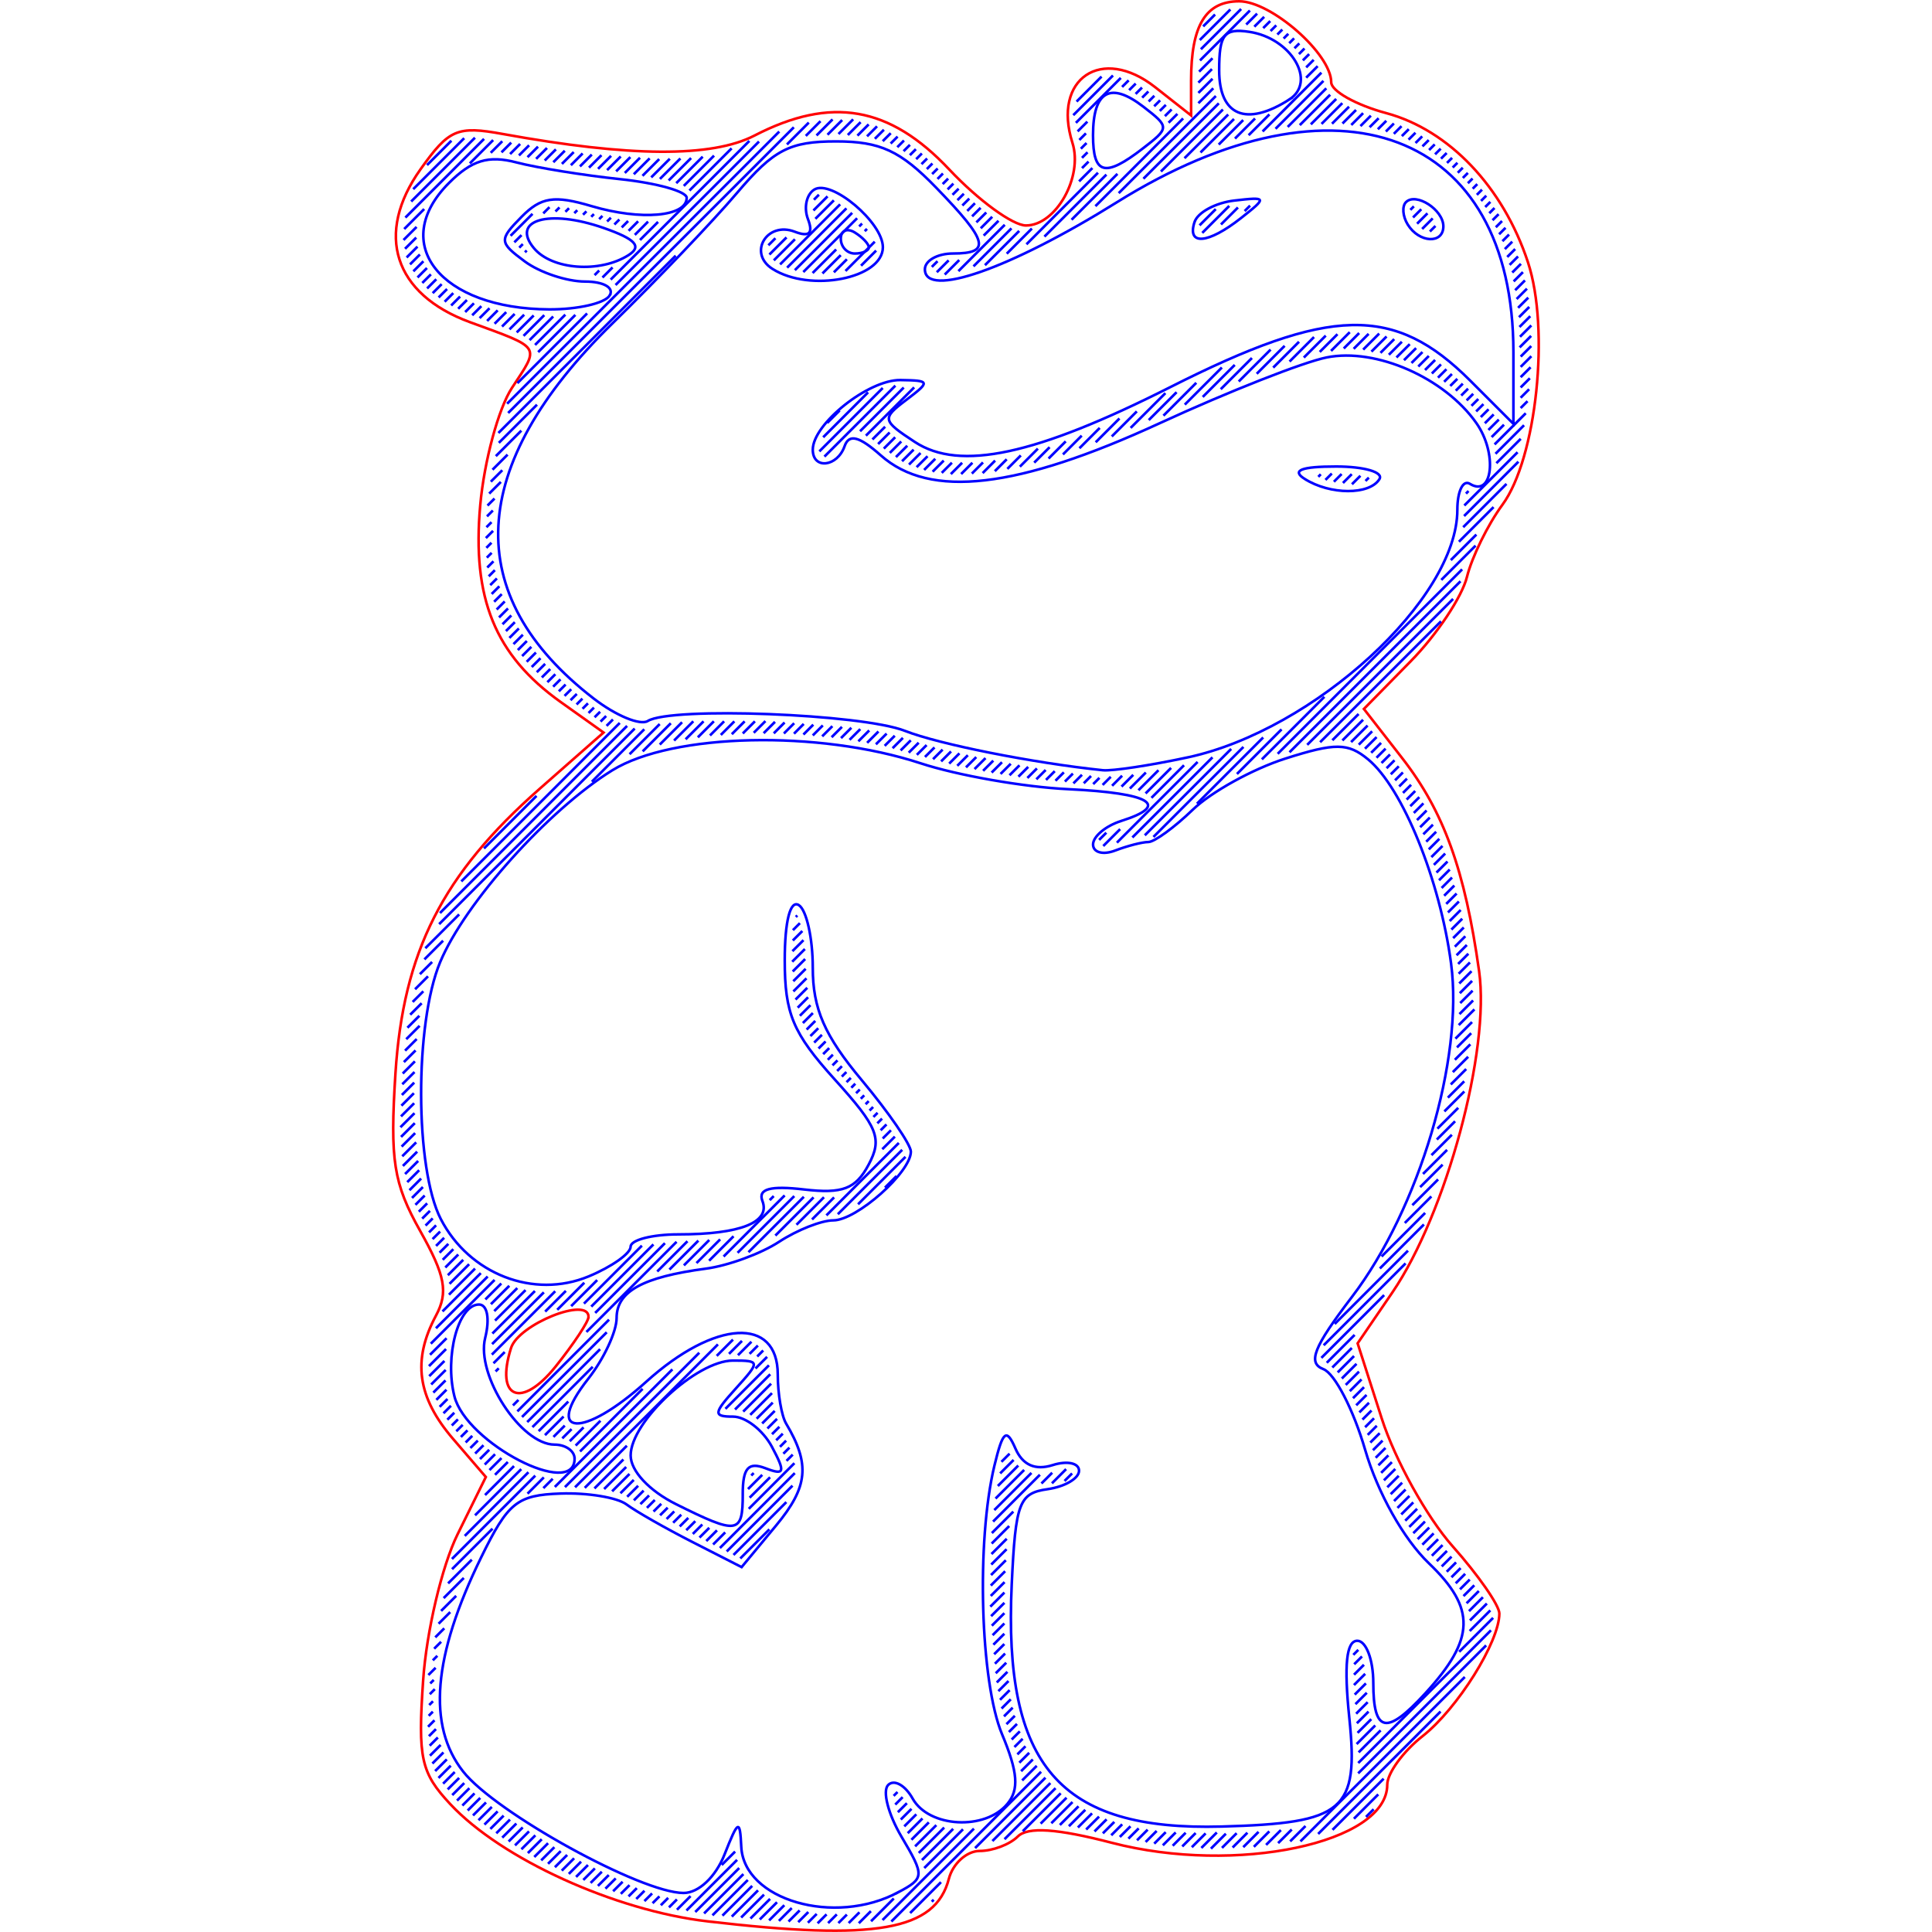 <?xml version="1.0" encoding="UTF-8" standalone="no"?>
<!-- Created with Inkscape (http://www.inkscape.org/) -->

<svg
   xmlns:dc="http://purl.org/dc/elements/1.1/"
   xmlns:cc="http://creativecommons.org/ns#"
   xmlns:rdf="http://www.w3.org/1999/02/22-rdf-syntax-ns#"
   xmlns:svg="http://www.w3.org/2000/svg"
   xmlns="http://www.w3.org/2000/svg"
   xmlns:sodipodi="http://sodipodi.sourceforge.net/DTD/sodipodi-0.dtd"
   xmlns:inkscape="http://www.inkscape.org/namespaces/inkscape"
   width="75mm"
   height="75mm"
   viewBox="0 0 75 75"
   version="1.1"
   id="svg1586"
   inkscape:version="0.92.2 2405546, 2018-03-11"
   sodipodi:docname="75.svg">
  <sodipodi:namedview
     id="base"
     pagecolor="#ffffff"
     bordercolor="#666666"
     borderopacity="1.0"
     inkscape:pageopacity="0.0"
     inkscape:pageshadow="2"
     inkscape:zoom="1.1678255"
     inkscape:cx="121.03123"
     inkscape:cy="68.979071"
     inkscape:document-units="mm"
     inkscape:current-layer="layer1"
     showgrid="false"
     inkscape:window-width="1366"
     inkscape:window-height="703"
     inkscape:window-x="0"
     inkscape:window-y="0"
     inkscape:window-maximized="1" />
  <defs
     id="defs1580" />
  <g
     inkscape:label="Layer 1"
     inkscape:groupmode="layer"
     id="layer1"
     transform="translate(0,-222)">
    <g
       id="g1511">
      <path
         id="path1474"
         d="m 50.047,225.865 c 1.083,-0.69 0.083,-2.386 -1.551,-2.629 -0.979,-0.146 -1.168,0.097 -1.168,1.496 0,1.761 1.049,2.198 2.72,1.133 z"
         style="fill:none;stroke:#0000ff;stroke-width:0.1;stroke-miterlimit:4;stroke-dasharray:none" />
      <path
         id="path1472"
         d="m 44.367,227.762 c 1.036,-0.8 1.036,-0.831 0.024,-1.615 -1.288,-0.996 -1.96,-0.618 -1.96,1.103 0,1.534 0.457,1.654 1.936,0.512 z"
         style="fill:none;stroke:#0000ff;stroke-width:0.1;stroke-miterlimit:4;stroke-dasharray:none" />
      <path
         id="path1470"
         d="m 24.397,231.905 c 0.537,-0.34 0.279,-0.622 -0.967,-1.057 -2.125,-0.741 -3.612,-0.309 -2.704,0.785 0.698,0.841 2.556,0.979 3.671,0.272 z"
         style="fill:none;stroke:#0000ff;stroke-width:0.1;stroke-miterlimit:4;stroke-dasharray:none" />
      <path
         id="path1468"
         d="m 23.665,233.474 c 0.188,-0.304 -0.232,-0.544 -0.952,-0.544 -0.708,0 -1.763,-0.352 -2.344,-0.783 -0.998,-0.74 -1.004,-0.835 -0.123,-1.729 0.758,-0.769 1.267,-0.847 2.72,-0.416 1.916,0.568 3.691,0.413 3.691,-0.323 0,-0.248 -1.163,-0.574 -2.584,-0.724 -1.421,-0.15 -3.233,-0.442 -4.026,-0.65 -1.088,-0.284 -1.732,-0.088 -2.617,0.797 -2.352,2.352 -0.339,4.891 3.892,4.908 1.104,0.005 2.159,-0.237 2.344,-0.536 z"
         style="fill:none;stroke:#0000ff;stroke-width:0.1;stroke-miterlimit:4;stroke-dasharray:none" />
      <path
         id="path1466"
         d="m 54.648,230.717 c -0.197,-0.319 -0.228,-0.711 -0.068,-0.87 0.39,-0.39 1.451,0.297 1.451,0.939 0,0.695 -0.939,0.649 -1.382,-0.068 z"
         style="fill:none;stroke:#0000ff;stroke-width:0.1;stroke-miterlimit:4;stroke-dasharray:none" />
      <path
         id="path1464"
         d="m 46.373,230.618 c 0.123,-0.374 0.817,-0.748 1.541,-0.832 1.276,-0.147 1.284,-0.126 0.261,0.68 -1.279,1.007 -2.107,1.077 -1.803,0.152 z"
         style="fill:none;stroke:#0000ff;stroke-width:0.1;stroke-miterlimit:4;stroke-dasharray:none" />
      <path
         id="path1462"
         d="m 33.728,231.602 c 0,-0.132 -0.245,-0.391 -0.544,-0.576 -0.299,-0.185 -0.544,-0.077 -0.544,0.24 0,0.317 0.245,0.576 0.544,0.576 0.299,0 0.544,-0.108 0.544,-0.24 z"
         style="fill:none;stroke:#0000ff;stroke-width:0.1;stroke-miterlimit:4;stroke-dasharray:none" />
      <path
         id="path1460"
         d="m 29.987,232.438 c -0.965,-0.611 -0.217,-1.859 0.865,-1.443 0.566,0.217 0.725,0.065 0.513,-0.489 -0.17,-0.443 -0.059,-0.959 0.246,-1.147 0.66,-0.408 2.662,1.276 2.662,2.238 0,1.214 -2.823,1.769 -4.285,0.842 z"
         style="fill:none;stroke:#0000ff;stroke-width:0.1;stroke-miterlimit:4;stroke-dasharray:none" />
      <path
         id="path1458"
         d="m 50.647,240.591 c -0.521,-0.33 -0.137,-0.481 1.222,-0.481 1.09,0 1.846,0.22 1.68,0.49 -0.384,0.622 -1.914,0.617 -2.902,-0.009 z"
         style="fill:none;stroke:#0000ff;stroke-width:0.1;stroke-miterlimit:4;stroke-dasharray:none" />
      <path
         id="path1456"
         d="m 46.099,251.404 c 4.925,-1.056 10.475,-6.15 10.475,-9.613 0,-0.721 0.219,-1.175 0.487,-1.009 0.889,0.549 1.076,-1.181 0.255,-2.353 -1.235,-1.764 -3.903,-2.936 -5.813,-2.554 -0.911,0.182 -3.824,1.33 -6.474,2.55 -5.543,2.553 -8.93,2.945 -10.835,1.254 -0.841,-0.746 -1.236,-0.847 -1.407,-0.358 -0.283,0.809 -1.235,0.914 -1.235,0.136 0,-1.001 2.162,-2.72 3.4,-2.703 1.161,0.016 1.173,0.056 0.226,0.773 -0.952,0.721 -0.936,0.796 0.339,1.632 1.743,1.142 4.691,0.509 9.906,-2.127 6.226,-3.148 8.705,-3.202 11.653,-0.254 l 1.674,1.674 v -2.783 c 0,-8.588 -6.818,-11.163 -15.399,-5.814 -4.151,2.587 -7.447,3.737 -7.447,2.598 0,-0.337 0.49,-0.612 1.088,-0.612 1.492,0 1.373,-0.47 -0.651,-2.558 -1.388,-1.432 -2.171,-1.794 -3.885,-1.794 -1.8,0 -2.419,0.321 -3.837,1.991 -0.93,1.095 -3.11,3.378 -4.844,5.074 -5.657,5.533 -5.909,10.565 -0.727,14.564 0.858,0.662 1.802,1.054 2.098,0.871 0.909,-0.562 8.299,-0.278 9.984,0.383 1.327,0.521 4.973,1.246 7.682,1.528 0.359,0.037 1.838,-0.186 3.287,-0.497 z"
         style="fill:none;stroke:#0000ff;stroke-width:0.1;stroke-miterlimit:4;stroke-dasharray:none" />
      <path
         id="path1454"
         d="m 22.846,273.123 c 0.007,-0.806 -2.715,0.284 -3.007,1.204 -0.624,1.965 0.398,2.386 1.735,0.715 0.698,-0.872 1.27,-1.736 1.272,-1.919 z"
         style="fill:none;stroke:#ff0000;stroke-width:0.1;stroke-miterlimit:4;stroke-dasharray:none" />
      <path
         id="path1452"
         d="m 22.305,278.624 c 0,-0.299 -0.349,-0.544 -0.776,-0.544 -1.307,0 -3.058,-2.694 -2.694,-4.145 0.186,-0.742 0.083,-1.294 -0.241,-1.294 -0.802,0 -1.342,2.015 -0.954,3.561 0.456,1.816 4.666,4.001 4.666,2.422 z"
         style="fill:none;stroke:#0000ff;stroke-width:0.1;stroke-miterlimit:4;stroke-dasharray:none" />
      <path
         id="path1450"
         d="m 28.833,280.001 c 0,-1.013 0.216,-1.26 0.879,-1.005 0.749,0.287 0.786,0.164 0.253,-0.833 -0.345,-0.644 -1.023,-1.17 -1.507,-1.17 -0.778,0 -0.766,-0.128 0.103,-1.088 0.954,-1.054 0.95,-1.088 -0.108,-1.088 -1.413,0 -3.971,2.373 -3.971,3.683 0,0.602 0.719,1.373 1.768,1.895 2.388,1.189 2.584,1.159 2.584,-0.393 z"
         style="fill:none;stroke:#0000ff;stroke-width:0.1;stroke-miterlimit:4;stroke-dasharray:none" />
      <path
         id="path1448"
         d="m 34.867,295.46 c 1.026,-0.549 1.031,-0.633 0.129,-2.159 -0.516,-0.873 -0.749,-1.777 -0.518,-2.008 0.231,-0.231 0.659,0.006 0.95,0.527 0.631,1.128 2.811,1.25 3.677,0.207 0.462,-0.556 0.411,-1.228 -0.205,-2.702 -0.848,-2.03 -1.004,-7.502 -0.297,-10.429 0.328,-1.357 0.465,-1.469 0.816,-0.664 0.279,0.641 0.768,0.858 1.445,0.643 0.563,-0.179 1.024,-0.081 1.024,0.218 0,0.299 -0.551,0.621 -1.224,0.717 -1.105,0.157 -1.24,0.517 -1.389,3.691 -0.331,7.05 1.862,9.58 8.153,9.405 4.766,-0.132 5.324,-0.608 4.952,-4.217 -0.212,-2.059 -0.115,-2.994 0.311,-2.994 0.341,0 0.62,0.734 0.62,1.632 0,1.949 0.513,2.053 2.018,0.408 1.939,-2.119 1.972,-3.293 0.141,-5.048 -0.981,-0.94 -1.989,-2.735 -2.476,-4.408 -0.451,-1.552 -1.18,-2.96 -1.619,-3.129 -0.626,-0.24 -0.386,-0.847 1.107,-2.804 2.61,-3.42 4.339,-9.232 3.849,-12.938 -0.429,-3.243 -1.885,-6.826 -3.222,-7.93 -0.781,-0.645 -1.272,-0.649 -3.216,-0.029 -1.262,0.403 -2.878,1.296 -3.592,1.985 -0.714,0.689 -1.489,1.253 -1.723,1.253 -0.234,0 -0.812,0.149 -1.286,0.33 -0.473,0.182 -0.86,0.076 -0.86,-0.235 0,-0.311 0.49,-0.721 1.088,-0.911 1.934,-0.614 1.154,-1.084 -2.044,-1.235 -1.718,-0.081 -4.298,-0.533 -5.733,-1.004 -3.967,-1.303 -9.635,-1.175 -11.975,0.271 -2.479,1.532 -5.72,5.145 -6.683,7.45 -0.995,2.381 -0.979,8.025 0.027,9.971 1.106,2.139 3.605,3.109 5.737,2.226 0.898,-0.372 1.632,-0.891 1.632,-1.154 0,-0.263 0.837,-0.478 1.859,-0.478 2.406,0 3.576,-0.466 3.257,-1.298 -0.179,-0.467 0.301,-0.599 1.618,-0.445 1.492,0.174 2.001,-0.02 2.5,-0.954 0.546,-1.02 0.375,-1.453 -1.312,-3.319 -1.625,-1.799 -1.939,-2.548 -1.939,-4.625 0,-1.514 0.212,-2.348 0.544,-2.142 0.299,0.185 0.544,1.278 0.544,2.429 0,1.595 0.453,2.635 1.904,4.371 1.047,1.253 1.904,2.5 1.904,2.771 0,0.801 -2.107,2.668 -3.011,2.668 -0.459,0 -1.407,0.375 -2.106,0.833 -0.699,0.458 -1.976,0.927 -2.837,1.041 -2.462,0.328 -3.469,0.885 -3.469,1.918 0,0.526 -0.494,1.584 -1.097,2.352 -1.772,2.253 -0.209,2.34 2.243,0.124 2.666,-2.409 5.11,-2.545 5.11,-0.284 0,0.748 0.146,1.605 0.324,1.904 0.94,1.578 0.854,2.457 -0.385,3.953 l -1.342,1.62 -1.907,-0.973 c -1.049,-0.535 -2.202,-1.192 -2.562,-1.461 -0.36,-0.269 -1.512,-0.459 -2.559,-0.422 -1.688,0.059 -2.038,0.341 -3.086,2.483 -1.87,3.823 -2.097,6.528 -0.696,8.309 1.258,1.599 6.912,4.714 8.557,4.714 0.583,0 1.244,-0.622 1.59,-1.496 0.532,-1.347 0.597,-1.377 0.649,-0.299 0.1,2.072 3.617,3.093 6.092,1.768 z"
         style="fill:none;stroke:#0000ff;stroke-width:0.1;stroke-miterlimit:4;stroke-dasharray:none" />
      <path
         id="path1188"
         d="m 27.473,296.588 c -3.612,-0.423 -8.01,-2.426 -9.993,-4.552 -1.142,-1.224 -1.262,-1.775 -1.053,-4.814 0.13,-1.89 0.73,-4.431 1.335,-5.658 l 1.098,-2.227 -1.269,-1.476 c -1.391,-1.618 -1.592,-3.059 -0.667,-4.788 0.484,-0.905 0.364,-1.55 -0.612,-3.287 -1.037,-1.846 -1.177,-2.738 -0.96,-6.124 0.303,-4.717 1.827,-7.722 5.603,-11.046 l 2.475,-2.179 -1.659,-1.181 c -2.553,-1.818 -3.456,-4.029 -3.127,-7.656 0.154,-1.701 0.707,-3.744 1.228,-4.539 1.091,-1.665 1.181,-1.524 -1.632,-2.556 -2.947,-1.082 -3.702,-3.424 -1.913,-5.937 1.107,-1.555 1.421,-1.689 3.195,-1.366 4.926,0.897 8.11,0.917 9.766,0.061 2.975,-1.538 5.249,-1.143 7.56,1.314 1.126,1.196 2.466,2.175 2.979,2.176 1.163,9.8e-4 2.224,-1.885 1.805,-3.207 -0.792,-2.495 1.137,-3.793 3.211,-2.162 l 1.395,1.097 v -1.355 c 0,-2.144 0.566,-3.076 1.867,-3.076 1.248,0 3.572,2.044 3.572,3.142 0,0.343 0.961,0.883 2.136,1.199 2.438,0.657 4.536,2.863 5.501,5.787 0.86,2.606 0.333,7.619 -0.991,9.418 -0.565,0.768 -1.184,2.029 -1.376,2.801 -0.192,0.772 -1.171,2.241 -2.175,3.264 l -1.826,1.86 1.482,1.904 c 1.622,2.084 2.438,4.342 2.991,8.276 0.432,3.08 -1.275,9.404 -3.366,12.469 l -1.35,1.978 0.936,2.918 c 0.515,1.605 1.753,3.836 2.751,4.959 0.998,1.123 1.815,2.298 1.815,2.611 0,1.1 -1.624,3.694 -2.981,4.761 -0.754,0.593 -1.371,1.441 -1.371,1.885 0,2.27 -5.878,3.509 -10.696,2.254 -2.12,-0.552 -3.262,-0.628 -3.647,-0.243 -0.309,0.309 -0.973,0.561 -1.477,0.561 -0.504,0 -1.043,0.487 -1.198,1.081 -0.526,2.013 -2.821,2.417 -9.363,1.652 z"
         style="fill:none;stroke:#ff0000;stroke-width:0.1;stroke-miterlimit:4;stroke-dasharray:none" />
      <path
         id="path1432"
         style="fill:none;stroke:#0000ff;stroke-width:0.1"
         d="m 17.524,227.462 -0.946,0.946 m -0.536,0.935 1.978,-1.978 m 0.418,-0.019 -2.476,2.476 m -0.225,0.624 3.054,-3.054 m 0.353,0.046 -0.905,0.905 m -2.547,2.547 0.775,-0.775 m 3.031,-2.632 -0.448,0.448 m -3.385,3.385 0.507,-0.507 m 3.673,-3.273 -0.377,0.377 m -3.744,3.744 0.434,-0.434 m 4.034,-3.635 -0.39,0.391 m -4.016,4.016 0.421,-0.421 m 4.333,-3.934 -0.394,0.394 m -4.229,4.229 0.384,-0.384 m 4.585,-4.186 -0.408,0.408 m -4.431,4.431 0.39,-0.39 m 4.797,-4.397 -0.421,0.421 m -4.605,4.605 0.367,-0.367 m 5.005,-4.606 -0.433,0.433 m -4.753,4.753 0.334,-0.334 m 5.198,-4.799 -0.446,0.446 m -4.9,4.9 0.357,-0.357 m 5.336,-4.937 -0.459,0.459 m -5.017,5.017 0.349,-0.349 m 5.473,-5.074 -0.457,0.457 m -5.133,5.133 0.326,-0.326 m 5.619,-5.22 -0.46,0.46 m -2.693,2.693 0.852,-0.852 m -3.077,3.077 -0.334,0.334 m 5.604,-5.205 0.483,-0.483 m -2.018,2.018 -0.241,0.241 m -1.123,1.123 0.279,-0.279 m -2.385,2.385 -0.347,0.347 m 5.703,-5.304 0.506,-0.506 m -2.003,2.003 -0.157,0.157 m -1.405,1.405 0.139,-0.139 m -2.171,2.171 -0.34,0.34 m 5.782,-5.383 0.529,-0.529 m -2.008,2.008 -0.14,0.14 m -1.571,1.571 0.07,-0.07 m -2.05,2.05 -0.34,0.34 m 5.861,-5.462 0.552,-0.552 m -2.061,2.061 -0.115,0.115 m -3.964,3.964 0.355,-0.355 m 6.159,-5.76 -0.589,0.589 m -1.622,1.622 0.131,-0.131 m -3.762,3.762 -0.383,0.383 m 5.984,-5.585 0.616,-0.616 m -2.163,2.163 -0.105,0.105 m -4.042,4.042 0.41,-0.41 m 6.271,-5.872 -0.649,0.649 m -1.682,1.682 0.126,-0.126 m -3.735,3.735 -0.451,0.451 m 6.081,-5.682 0.721,-0.721 m -2.287,2.287 -0.147,0.147 m -4.079,4.079 0.49,-0.49 m 6.434,-6.035 -0.794,0.794 m -1.769,1.769 0.194,-0.194 m -3.696,3.696 -0.569,0.569 m 6.179,-5.78 0.87,-0.87 m -2.444,2.444 -0.249,0.249 m -4.076,4.076 0.659,-0.659 m 6.562,-6.163 -1.028,1.028 m -1.849,1.849 0.369,-0.369 m -3.643,3.643 -0.805,0.805 m 6.22,-5.821 1.176,-1.176 m -2.561,2.561 -0.515,0.515 m -1.563,1.563 0.18,-0.18 m -1.786,1.786 -0.917,0.917 m 6.207,-5.808 1.637,-1.637 m -2.856,2.856 -0.701,0.701 m -1.457,1.457 0.392,-0.392 m -1.834,1.834 -1.175,1.175 m 2.936,-2.536 5.383,-5.383 m -6.754,6.754 -1.444,1.444 m 3.004,-2.605 5.569,-5.569 m -6.673,6.673 -2.706,2.706 m -0.399,0.798 10.564,-10.564 m 0.566,-0.167 -11.091,11.091 m 10.823,-10.424 0.849,-0.849 m -5.167,5.167 -6.882,6.882 m 11.932,-11.533 0.571,-0.571 m -11.006,11.006 -1.481,1.481 m 12.332,-11.933 0.623,-0.623 m -12.082,12.082 -0.99,0.99 m 12.876,-12.477 0.569,-0.569 m -12.988,12.988 -0.585,0.585 m 13.431,-13.032 0.569,-0.569 m -13.621,13.621 -0.444,0.444 m 13.857,-13.458 0.498,-0.498 m -13.966,13.966 -0.453,0.453 m 14.295,-13.896 0.436,-0.436 m -14.524,14.524 -0.273,0.273 m 14.734,-14.334 0.388,-0.388 m -14.914,14.914 -0.228,0.228 m 15.058,-14.659 0.351,-0.351 m -2.522,2.522 -0.195,0.195 m -1.768,1.768 0.273,-0.273 m -11.022,11.022 -0.196,0.196 m 15.385,-14.986 0.31,-0.31 m -2.453,2.453 -0.548,0.548 m -1.71,1.71 0.665,-0.665 m -11.392,11.392 -0.279,0.279 m 15.714,-15.315 0.27,-0.27 m -2.475,2.475 -0.717,0.717 m -1.613,1.613 0.819,-0.819 m -11.781,11.781 -0.198,0.198 m 15.953,-15.554 0.259,-0.259 m -2.478,2.478 -2.332,2.332 m -11.384,11.384 0.187,-0.187 m 16.238,-15.839 -0.246,0.246 m -4.522,4.522 2.303,-2.303 m -13.703,13.703 -0.241,0.241 m 16.407,-16.008 0.233,-0.233 m -2.473,2.473 -2.224,2.224 m -11.885,11.885 0.238,-0.238 m 16.577,-16.177 -0.221,0.221 m -4.382,4.382 2.089,-2.089 m -13.984,13.984 -0.259,0.259 m 16.742,-16.343 0.219,-0.219 m -2.526,2.526 -0.112,0.112 m -1.808,1.808 0.915,-0.915 m -13.076,13.076 -0.298,0.298 m 16.893,-16.494 0.217,-0.217 m -2.539,2.539 -0.089,0.089 m -1.641,1.641 0.71,-0.71 m -13.159,13.159 -0.296,0.296 m 17.003,-16.604 0.215,-0.215 m -3.524,3.524 -0.506,0.506 m -13.09,13.09 0.313,-0.313 m 17.012,-16.613 -0.212,0.212 m -3.572,3.572 1.137,-1.137 m -14.238,14.238 -0.348,0.348 m 17.222,-16.823 0.213,-0.213 m -2.796,2.796 -0.586,0.586 m -13.919,13.919 0.342,-0.342 m 17.162,-16.763 -0.225,0.225 m -17.145,17.145 0.345,-0.345 m 17.228,-16.828 -0.237,0.237 m -17.201,17.201 0.366,-0.366 m 17.275,-16.876 -0.249,0.249 m -17.234,17.234 0.364,-0.364 m 17.33,-16.931 -0.269,0.269 m -17.257,17.257 0.351,-0.351 m 22.31,-21.911 -0.97,0.97 m -4.244,4.245 0.299,-0.299 m -17.221,17.221 -0.358,0.358 m 21.396,-20.997 1.541,-1.541 m -5.138,5.138 -0.331,0.331 m -17.291,17.291 0.359,-0.359 m 22.705,-22.306 -1.743,1.743 m -3.863,3.863 0.383,-0.383 m -1.892,1.892 -0.221,0.221 m -15.532,15.532 0.341,-0.341 m 22.832,-22.433 -0.255,0.255 m -1.726,1.726 0.378,-0.378 m -3.693,3.693 -0.446,0.446 m -1.706,1.706 0.46,-0.46 m -15.664,15.664 -0.324,0.324 m 22.995,-22.596 0.255,-0.255 m -1.932,1.932 -0.256,0.256 m -3.714,3.714 0.576,-0.576 m -1.524,1.524 -0.564,0.564 m -15.64,15.64 0.326,-0.326 m 25.809,-25.41 -0.462,0.462 m -2.622,2.622 0.248,-0.248 m -2.154,2.154 -0.22,0.22 m -4.754,4.754 1.8,-1.8 m -17.447,17.447 -0.309,0.309 M 46.576,223.554 l 1.187,-1.187 m -3.184,3.184 -0.24,0.24 m -2.336,2.336 0.215,-0.215 m -2.953,2.953 -1.474,1.474 m -16.318,16.318 0.285,-0.285 m 26.422,-26.022 -1.562,1.562 m -2.028,2.028 0.222,-0.222 m -2.555,2.555 -0.253,0.253 m -3.768,3.768 1.33,-1.33 m -6.97,6.97 -0.482,0.482 m -10.42,10.42 0.263,-0.263 m 26.565,-26.165 -1.939,1.939 m -1.778,1.778 0.23,-0.23 m -2.629,2.629 -0.516,0.516 m -2.808,2.808 0.976,-0.976 m -6.359,6.359 -1.743,1.743 m -10.04,10.04 0.258,-0.258 m 26.627,-26.227 -0.423,0.423 m -1.829,1.829 0.52,-0.52 m -1.811,1.811 -0.235,0.235 m -5.177,5.177 2.778,-2.778 m -8.356,8.356 -2.461,2.461 m -9.659,9.659 0.243,-0.243 m 26.684,-26.285 -0.382,0.382 m -2.172,2.172 0.526,-0.526 m -1.565,1.565 -0.261,0.261 m -4.677,4.677 2.407,-2.407 m -8.193,8.193 -2.754,2.754 m -9.622,9.622 0.227,-0.227 m 26.701,-26.302 -0.273,0.273 m -2.516,2.516 0.549,-0.549 m -1.364,1.364 -0.342,0.342 m -3.766,3.766 1.781,-1.781 m -8.296,8.296 -1.696,1.696 m -10.773,10.773 0.211,-0.211 m 26.719,-26.32 -0.221,0.221 m -2.802,2.802 0.579,-0.579 m -1.171,1.171 -3.405,3.405 m -8.909,8.909 1.873,-1.873 m -12.43,12.43 -0.21,0.21 m 26.738,-26.339 0.193,-0.193 m -2.58,2.58 -3.771,3.771 m -9.561,9.561 0.493,-0.493 m -11.064,11.064 -0.215,0.215 m 26.748,-26.349 0.183,-0.183 m -2.698,2.698 -2.927,2.927 m -10.299,10.299 0.448,-0.448 m -11.006,11.006 -0.217,0.217 m 26.734,-26.334 0.19,-0.19 m -2.763,2.763 -2.407,2.407 m -10.757,10.757 0.441,-0.441 m -10.956,10.956 -0.248,0.248 m -4.759,4.759 2.04,-2.04 m 29.611,-29.212 -0.188,0.188 m -4.269,4.269 1.697,-1.697 m -12.693,12.693 -0.443,0.443 m -16.635,16.635 6.151,-6.151 m 26.581,-26.182 -0.216,0.216 m -3.821,3.821 1.301,-1.301 m -12.684,12.684 -0.44,0.44 m -17.7,17.7 7.263,-7.263 m 26.478,-26.079 -0.244,0.244 m -3.267,3.267 0.95,-0.95 m -12.793,12.793 -0.45,0.45 m -17.97,17.97 7.592,-7.592 m 26.358,-25.959 -0.292,0.292 m -2.763,2.763 0.779,-0.779 m -12.986,12.986 -0.448,0.448 m -12.311,12.311 2.035,-2.035 m -7.187,7.187 -1.313,1.313 m 34.194,-33.795 0.446,-0.446 m -1.872,1.872 -0.808,0.808 M 35.583,240.135 36.007,239.711 m -10.397,10.397 -1.17,1.17 m -7.965,7.965 0.725,-0.725 m 34.097,-33.698 -2.283,2.283 m -13.139,13.139 0.432,-0.432 m -10.267,10.267 -1.091,1.091 m -8.649,8.649 0.474,-0.474 m 34.602,-34.203 -1.859,1.859 m -13.312,13.312 0.431,-0.431 m -10.158,10.158 -0.866,0.866 m -9.499,9.499 0.502,-0.502 m 34.872,-34.473 -1.499,1.499 M 36.559,240.356 36.953,239.962 m -10.039,10.039 -0.747,0.747 m -10.147,10.147 0.413,-0.413 m 35.204,-34.805 -1.18,1.18 m -3.89,3.89 0.629,-0.629 m -9.846,9.846 -0.439,0.439 m -10.295,10.295 0.696,-0.696 m -10.943,10.943 -0.445,0.445 m 34.962,-34.563 0.986,-0.986 m -4.153,4.153 -1.047,1.047 m -9.36,9.36 0.437,-0.437 m -10.037,10.037 -0.622,0.622 m -11.273,11.273 0.463,-0.463 m 35.828,-35.429 -0.806,0.806 m -3.904,3.904 0.659,-0.659 m -9.897,9.897 -0.432,0.432 m -10.166,10.166 0.548,-0.548 m -11.82,11.82 -0.519,0.519 m 35.938,-35.539 0.661,-0.661 m -3.841,3.841 -0.212,0.212 m -10.171,10.171 0.485,-0.485 m -10.123,10.123 -0.526,0.526 m -12.257,12.257 0.451,-0.451 m 36.465,-36.066 -0.526,0.526 m -13.495,13.495 0.461,-0.461 m -10.174,10.174 -0.499,0.498 m -12.729,12.729 0.453,-0.453 m 36.784,-36.385 -0.459,0.459 m -13.351,13.351 0.522,-0.522 m -10.322,10.322 -0.471,0.471 m -13.201,13.201 0.473,-0.473 m 37.11,-36.711 -0.404,0.404 m -13.221,13.221 0.699,-0.699 m -10.577,10.577 -0.453,0.453 m -13.644,13.644 0.474,-0.474 m 37.427,-37.027 -0.349,0.349 m -13.021,13.021 0.599,-0.599 m -10.661,10.661 -0.441,0.441 m -14.044,14.044 0.479,-0.479 m 37.737,-37.338 -0.329,0.329 m -12.782,12.782 0.666,-0.666 m -10.914,10.914 -0.42,0.42 m -14.454,14.454 0.484,-0.484 m 38.044,-37.645 -0.313,0.313 m -12.535,12.535 0.729,-0.729 m -11.163,11.163 -0.399,0.399 m -14.864,14.864 0.511,-0.511 m 38.329,-37.93 -0.298,0.298 m -12.205,12.205 0.788,-0.788 m -11.491,11.491 -0.378,0.378 m -15.277,15.277 0.545,-0.545 m 38.599,-38.2 -0.27,0.27 m -11.885,11.885 0.923,-0.923 m -11.886,11.886 -0.383,0.383 m -15.62,15.62 0.534,-0.534 m 38.846,-38.447 -0.268,0.268 m -11.521,11.521 0.972,-0.972 m -12.19,12.19 -0.389,0.389 m -15.961,15.961 0.524,-0.524 m 39.094,-38.694 -0.259,0.259 m -11.059,11.059 1.349,-1.349 m -12.928,12.928 -0.395,0.395 m -16.302,16.302 0.54,-0.54 m 39.308,-38.909 -0.244,0.244 m -10.625,10.625 1.081,-1.081 m -12.991,12.991 -0.401,0.402 m -16.643,16.643 0.554,-0.554 m 39.502,-39.103 -0.219,0.219 m -10.312,10.312 1.275,-1.275 m -13.391,13.391 -0.401,0.401 m -16.923,16.923 0.508,-0.508 m 39.695,-39.296 -0.219,0.219 m -9.716,9.716 1.44,-1.44 m -14.037,14.037 -0.415,0.415 m -17.172,17.172 0.462,-0.462 m 39.888,-39.489 -0.219,0.219 m -9.25,9.25 1.243,-1.243 m -14.19,14.19 -0.422,0.422 m -17.426,17.426 0.453,-0.453 m 40.022,-39.623 -0.197,0.197 m -8.784,8.784 1.211,-1.211 m -14.499,14.499 -0.439,0.439 m -17.668,17.668 0.423,-0.423 m 40.16,-39.761 -0.184,0.184 m -1.643,1.643 0.136,-0.136 m -5.561,5.561 -1.238,1.238 m -14.085,14.085 0.416,-0.416 m -17.932,17.932 -0.36,0.36 m 40.464,-40.065 0.195,-0.195 m -1.612,1.612 -0.32,0.32 m -6.067,6.067 1.084,-1.084 m -15.135,15.135 -0.392,0.392 m -18.085,18.085 0.324,-0.324 m 40.401,-40.001 -0.196,0.196 m -1.776,1.776 0.403,-0.403 m -4.986,4.986 -1.003,1.003 m -14.775,14.775 0.401,-0.401 m -18.361,18.361 -0.301,0.301 m 40.593,-40.194 0.182,-0.182 m -1.547,1.547 -0.41,0.41 m -5.147,5.147 0.95,-0.95 m -15.654,15.654 -0.394,0.394 m -18.443,18.443 0.278,-0.278 m 40.55,-40.15 -0.178,0.178 m -1.661,1.661 0.215,-0.215 m -4.258,4.258 -0.851,0.851 m -15.337,15.337 0.386,-0.386 m -18.735,18.735 -0.273,0.273 m 40.676,-40.277 0.2,-0.2 m -5.611,5.611 -0.688,0.688 m -15.64,15.64 0.378,-0.378 m -18.885,18.885 -0.293,0.293 m 40.702,-40.303 0.202,-0.202 m -5.299,5.299 -0.726,0.726 m -15.764,15.764 0.37,-0.37 m -19.036,19.036 -0.314,0.314 m 40.728,-40.329 0.2,-0.2 m -5.093,5.093 -0.598,0.598 m -15.944,15.944 0.372,-0.372 m -19.188,19.188 -0.341,0.341 m 40.75,-40.351 0.203,-0.203 m -4.886,4.886 -0.581,0.581 m -16.015,16.015 0.385,-0.385 m -19.322,19.322 -0.411,0.411 m 40.754,-40.355 0.235,-0.235 m -4.635,4.635 -0.622,0.622 m -16.071,16.071 0.398,-0.398 m -6.294,6.294 -0.058,0.058 m -13.607,13.607 0.504,-0.504 m 40.518,-40.119 -0.241,0.241 m -4.828,4.828 0.587,-0.587 m -16.255,16.255 -0.41,0.41 m -6.381,6.381 0.272,-0.272 m -13.07,13.07 -0.597,0.597 m 40.809,-40.41 0.25,-0.25 m -4.321,4.321 -0.533,0.533 m -16.091,16.091 0.399,-0.399 m -6.752,6.752 -0.369,0.369 m -13.327,13.327 0.761,-0.761 m 40.37,-39.971 -0.257,0.257 m -4.409,4.409 0.505,-0.505 m -16.163,16.163 -0.426,0.426 m -7.069,7.069 0.428,-0.427 m -12.749,12.749 -1.012,1.012 m 40.988,-40.589 0.288,-0.288 m -3.979,3.979 -0.516,0.516 m -16.046,16.046 0.394,-0.394 m -7.313,7.313 -0.492,0.492 m -13.575,13.575 1.486,-1.486 m 40.153,-39.754 -0.307,0.307 m -4.008,4.008 0.47,-0.47 m -16.076,16.076 -0.401,0.401 m -7.722,7.722 0.482,-0.482 m -12.324,12.324 -2.008,2.008 m 41.68,-41.28 0.327,-0.327 m -3.711,3.711 -0.425,0.425 m -15.953,15.953 0.395,-0.395 m -7.961,7.961 -0.48,0.48 m -14.071,14.071 2.475,-2.475 m 39.843,-39.444 -0.337,0.337 m -3.648,3.648 0.409,-0.409 m -15.89,15.89 -0.387,0.387 m -8.391,8.391 0.509,-0.509 m -11.847,11.847 -0.619,0.619 m -2.148,2.148 0.642,-0.642 m 41.785,-41.386 -0.36,0.36 m -3.441,3.441 0.391,-0.391 m -4.438,4.438 -0.097,0.098 m -11.64,11.64 0.379,-0.379 m -8.576,8.576 -0.456,0.456 m -11.825,11.825 0.713,-0.713 m -2.455,2.455 -0.663,0.663 m 42.166,-41.767 0.38,-0.38 m -3.26,3.26 -0.354,0.354 m -4.13,4.13 0.247,-0.247 m -11.448,11.448 -0.37,0.37 m -8.917,8.917 0.403,-0.403 m -11.288,11.288 -0.894,0.894 m -2.525,2.525 0.59,-0.59 m 42.024,-41.625 -0.401,0.401 m -3.053,3.053 0.328,-0.328 m -4.069,4.069 -0.299,0.299 m -11.551,11.551 0.361,-0.361 m -9.131,9.131 -0.41,0.41 m -11.833,11.833 1.183,-1.183 m -3.1,3.1 -0.563,0.563 m 42.194,-41.795 0.395,-0.395 m -2.964,2.964 -0.302,0.302 m -3.928,3.928 0.342,-0.342 m -11.53,11.53 -0.339,0.339 m -9.439,9.439 0.388,-0.388 m -10.79,10.79 -1.651,1.651 m -2.293,2.293 0.473,-0.473 m 42.072,-41.673 -0.399,0.399 m -2.669,2.669 0.276,-0.276 m -3.763,3.763 -0.328,0.328 m -11.51,11.51 0.325,-0.325 m -9.649,9.649 -0.336,0.336 m -12.21,12.21 2.009,-2.009 m -3.78,3.78 -0.393,0.393 m 42.047,-41.648 0.419,-0.419 m -2.619,2.619 -0.273,0.273 m -3.504,3.504 0.129,-0.129 m -11.488,11.488 -0.31,0.31 m -9.88,9.88 0.304,-0.304 m -10.21,10.21 -2.46,2.46 m -2.027,2.027 0.304,-0.304 m 42.074,-41.675 -0.439,0.439 m -2.282,2.282 0.267,-0.267 m -14.989,14.989 -0.333,0.333 m -10.063,10.063 0.301,-0.301 m -9.94,9.94 -0.804,0.804 m -2.006,2.006 0.436,-0.436 m -2.086,2.086 -0.291,0.291 m 41.777,-41.378 0.445,-0.445 m -2.248,2.248 -0.256,0.256 m -14.862,14.862 0.282,-0.282 m -10.305,10.305 -0.274,0.274 m -10.143,10.143 1.051,-1.051 m -3.322,3.322 -0.122,0.122 m -1.873,1.873 0.27,-0.27 m 41.807,-41.408 -0.409,0.409 m -1.911,1.911 0.265,-0.265 m -14.708,14.708 -0.242,0.242 M 31.954,262.922 32.19,262.686 m -9.007,9.007 -1.011,1.011 m -4.633,4.633 0.238,-0.238 m 41.67,-41.271 -0.414,0.414 m -1.729,1.729 0.283,-0.283 m -14.467,14.467 -0.316,0.316 m -10.669,10.669 0.198,-0.198 m -7.414,7.414 -2.25,2.25 m -4.956,4.956 0.249,-0.249 m 41.455,-41.056 -0.385,0.385 m -1.548,1.548 0.302,-0.302 m -14.225,14.225 -0.39,0.39 m -10.854,10.854 0.194,-0.194 m -7.145,7.145 -2.414,2.414 m -5.06,5.06 0.256,-0.256 m 41.241,-40.842 -0.357,0.357 m -1.39,1.39 0.343,-0.343 m -13.992,13.992 -0.455,0.455 m -11.04,11.04 0.186,-0.186 m -6.871,6.871 -2.708,2.708 m -5.028,5.028 0.257,-0.257 m 41.027,-40.628 -0.329,0.329 m -1.251,1.251 0.403,-0.403 m -13.702,13.702 -0.62,0.62 m -11.183,11.183 0.177,-0.177 m -6.591,6.591 -3.5,3.5 m -2.852,2.852 0.213,-0.213 m -1.577,1.577 -0.288,0.288 m 40.771,-40.371 0.266,-0.266 m -0.913,0.913 -0.48,0.48 m -13.71,13.71 0.777,-0.777 m -11.943,11.943 -0.166,0.166 m -7.35,7.35 1.174,-1.174 m -3.043,3.043 -3.56,3.56 m -1.638,1.638 0.323,-0.323 m 40.461,-40.061 -1.21,1.21 m -13.548,13.548 0.99,-0.99 m -2.515,2.515 -0.279,0.279 m -9.62,9.62 0.155,-0.155 m -6.092,6.092 -1.123,1.123 m -5.723,5.723 3.288,-3.288 m -4.561,4.561 -0.359,0.359 m 39.423,-39.024 1.108,-1.108 m -13.2,13.2 -1.264,1.264 m -1.871,1.871 0.655,-0.655 m -10.107,10.107 -0.144,0.144 m -6.684,6.684 0.985,-0.985 m -4.238,4.238 -2.829,2.829 m -1.65,1.65 0.402,-0.402 m 39.816,-39.417 -0.945,0.945 m -1.181,1.181 0.099,-0.1 m -10.517,10.517 -3.133,3.133 m -9.942,9.942 0.133,-0.133 m -5.592,5.592 -0.919,0.919 m -6.369,6.369 2.341,-2.341 m -3.543,3.543 -0.465,0.465 m 37.843,-37.444 2.067,-2.067 m -11.843,11.843 -3.11,3.11 m -10.357,10.357 0.121,-0.121 m -3.686,3.686 -0.158,0.158 m -2.351,2.351 0.949,-0.949 m -6.416,6.416 -1.15,1.15 m -1.694,1.694 0.497,-0.497 m 39.231,-38.831 -2.109,2.109 m -12.394,12.394 3.353,-3.353 m -13.9,13.9 -0.139,0.139 m -5.666,5.666 2.372,-2.372 m -8.583,8.583 -0.723,0.723 m -2.326,2.325 1.125,-1.125 m 38.527,-38.128 -1.681,1.681 m -12.024,12.024 3.494,-3.494 m -14.203,14.203 -0.161,0.161 m -5.274,5.274 2.201,-2.201 m -8.909,8.909 -0.439,0.439 m -3.044,3.044 1.793,-1.793 m 37.745,-37.346 -1.344,1.344 m -10.17,10.17 2.571,-2.571 m -14.796,14.796 -0.182,0.182 m -5.003,5.003 2.15,-2.15 m -9.018,9.018 -0.36,0.36 m -3.786,3.786 2.472,-2.472 m 36.799,-36.4 -0.992,0.992 m -8.302,8.302 1.732,-1.732 m -15.337,15.337 -0.227,0.227 m -4.087,4.087 1.483,-1.483 m -8.928,8.928 -0.537,0.537 m -4.572,4.572 3.234,-3.234 m 36.501,-36.102 -1.329,1.329 m -6.966,6.966 2.427,-2.427 m -16.826,16.826 -0.32,0.32 m -3.347,3.347 1.067,-1.067 m -8.677,8.677 -0.963,0.963 m -1.867,1.867 0.632,-0.632 m -1.992,1.992 -1.571,1.571 m 32.052,-31.653 7.159,-7.159 m -22.021,22.021 -0.488,0.488 m -2.727,2.727 0.856,-0.856 m -7.433,7.433 -2.43,2.43 m -1.423,1.423 0.363,-0.363 m -3.141,3.141 -0.92,0.92 m 32.663,-32.264 6.638,-6.638 m -21.804,21.804 -2.811,2.811 m -10.543,10.543 4.564,-4.564 m -8.097,8.097 -0.783,0.783 m 33.524,-33.125 5.662,-5.662 m -21.385,21.385 -2.499,2.499 m -10.593,10.593 5.215,-5.215 m -9.437,9.437 -0.585,0.585 m 34.123,-33.724 4.693,-4.693 m -20.789,20.789 -1.842,1.842 m -10.986,10.986 5.547,-5.547 m -10.393,10.393 -0.451,0.451 m 34.696,-34.297 1.018,-1.018 m -17.937,17.937 -0.448,0.448 m -6.532,6.532 0.631,-0.631 m -4.119,4.119 -1.635,1.635 m -5.803,5.803 0.349,-0.349 m 35.669,-35.27 -0.803,0.803 m -23.812,23.812 0.503,-0.503 m -4.603,4.603 -1.124,1.124 m -6.222,6.222 0.269,-0.269 m 35.967,-35.568 -0.641,0.641 m -23.802,23.802 0.523,-0.523 m -4.862,4.862 -0.856,0.856 m -6.651,6.651 0.176,-0.176 m 36.288,-35.889 -0.518,0.518 m -23.649,23.649 0.323,-0.323 m -4.985,4.985 -0.674,0.674 m -7.132,7.131 0.28,-0.28 m 36.529,-36.13 -0.451,0.451 m -23.594,23.594 0.233,-0.233 m -5.025,5.025 -0.517,0.517 m -7.384,7.384 0.137,-0.137 m 36.775,-36.376 -0.384,0.384 m -23.901,23.901 0.451,-0.451 m -5.006,5.006 -0.426,0.426 m -7.664,7.664 0.196,-0.196 m 36.909,-36.51 -0.352,0.352 m -25.275,25.275 1.689,-1.689 m -4.865,4.865 -0.378,0.378 m -7.945,7.945 0.146,-0.146 m 37.153,-36.754 -0.331,0.331 m -25.097,25.097 1.367,-1.367 m -4.703,4.703 -0.337,0.337 m -8.218,8.218 0.161,-0.161 m 37.332,-36.933 -0.309,0.309 m -24.975,24.975 1.083,-1.083 m -4.515,4.515 -0.305,0.305 m -8.497,8.497 0.25,-0.25 m 37.433,-37.034 -0.31,0.31 m -24.866,24.866 0.843,-0.843 m -4.297,4.297 -0.3,0.3 m -8.72,8.72 0.274,-0.274 m 37.537,-37.138 -0.306,0.306 m -24.782,24.782 0.625,-0.625 m -4.079,4.079 -0.296,0.296 m -8.943,8.943 0.317,-0.317 m 37.622,-37.223 -0.303,0.303 m -24.729,24.729 0.488,-0.488 m -3.901,3.901 -0.296,0.296 m -9.187,9.187 0.416,-0.416 m 37.672,-37.273 -0.315,0.315 m -24.673,24.673 0.374,-0.374 m -3.719,3.719 -0.314,0.314 m -9.347,9.347 0.43,-0.43 m 37.723,-37.324 -0.333,0.333 m -24.636,24.636 0.287,-0.287 m -3.537,3.537 -0.332,0.332 m -9.495,9.495 0.453,-0.453 m 37.753,-37.354 -0.351,0.351 m -24.615,24.615 0.256,-0.256 m -3.397,3.397 -0.35,0.35 m -9.618,9.618 0.476,-0.476 m 37.758,-37.358 -0.373,0.373 m -24.606,24.606 0.239,-0.239 m -1.258,1.258 -0.095,0.095 m -2.269,2.269 0.368,-0.368 m -9.61,9.61 -0.452,0.452 m 37.806,-37.406 0.373,-0.373 m -24.734,24.734 -0.236,0.236 m -1.372,1.372 0.551,-0.551 m -2.055,2.055 -0.379,0.379 m -9.776,9.776 0.445,-0.445 m 37.68,-37.281 -0.374,0.374 m -24.598,24.598 0.242,-0.242 m -0.88,0.88 -0.793,0.792 m -1.683,1.683 0.415,-0.415 m -9.811,9.811 -0.466,0.466 m 37.697,-37.298 0.374,-0.374 m -24.788,24.788 -1.771,1.771 m -1.385,1.385 0.47,-0.47 m -9.931,9.931 -0.48,0.48 m 37.624,-37.224 0.385,-0.385 m -24.897,24.897 -2.907,2.907 m -9.998,9.998 0.472,-0.472 m 37.454,-37.055 -0.409,0.409 m -27.254,27.254 2.553,-2.553 m -12.122,12.122 -0.487,0.487 m 37.409,-37.01 0.433,-0.433 m -25.472,25.472 -2.051,2.051 m -10.113,10.113 0.505,-0.505 m 37.235,-36.836 -0.439,0.439 m -26.925,26.925 1.13,-1.13 m -10.775,10.775 -0.517,0.517 m 37.188,-36.789 0.427,-0.427 m -36.873,36.873 -0.512,0.512 m 37.057,-36.658 0.416,-0.416 m -36.727,36.727 -0.516,0.516 m 36.927,-36.528 0.405,-0.405 m -36.57,36.57 -0.532,0.532 m 36.796,-36.396 0.395,-0.395 m -36.412,36.412 -0.548,0.548 m 36.646,-36.247 0.403,-0.403 m -36.254,36.254 -0.547,0.546 m 36.465,-36.066 0.424,-0.424 m -36.097,36.097 -0.544,0.544 m 36.283,-35.884 0.428,-0.428 m -35.921,35.921 -0.541,0.541 m 36.101,-35.702 0.421,-0.421 m -35.734,35.734 -0.538,0.538 m 35.919,-35.519 0.413,-0.413 m -35.548,35.548 -0.535,0.535 m 35.736,-35.337 0.406,-0.406 m -35.362,35.362 -0.512,0.512 m 35.534,-35.135 0.399,-0.399 m -35.175,35.175 -0.492,0.492 m 35.33,-34.931 0.397,-0.397 m -34.985,34.985 -0.476,0.476 m 35.085,-34.685 0.437,-0.437 m -34.776,34.776 -0.479,0.479 m 34.84,-34.44 0.476,-0.476 m -34.567,34.567 -0.476,0.476 m 34.588,-34.189 0.478,-0.478 m -34.322,34.322 -0.462,0.462 m 34.322,-33.923 0.481,-0.481 m -17.974,17.974 -0.316,0.316 m -16.232,16.232 0.449,-0.449 m 34.092,-33.693 -0.529,0.529 m -17.83,17.83 0.522,-0.522 m -15.985,15.985 -0.435,0.435 m 33.7,-33.301 0.609,-0.609 m -17.708,17.708 -0.793,0.793 m -15.525,15.525 0.422,-0.422 m 33.511,-33.112 -0.644,0.644 m -17.853,17.853 1.111,-1.111 m -15.856,15.856 -0.399,0.399 m 33.056,-32.657 0.552,-0.552 m -17.07,17.07 -1.442,1.442 m -14.798,14.798 0.369,-0.369 m 32.908,-32.509 -0.6,0.6 m -17.927,17.927 1.818,-1.818 m -15.931,15.931 -0.338,0.338 m 32.298,-31.899 0.596,-0.596 m -16.148,16.148 -0.417,0.417 m -1.925,1.925 0.833,-0.833 m -14.616,14.616 -0.322,0.322 m 31.92,-31.52 0.598,-0.598 m -15.531,15.531 -0.55,0.55 m -2.339,2.339 0.68,-0.68 m -14.159,14.159 -0.318,0.318 m 31.506,-31.107 0.634,-0.634 m -15.222,15.222 -0.293,0.293 m -2.836,2.836 0.592,-0.592 m -13.767,13.767 -0.298,0.298 m 31.054,-30.655 0.774,-0.774 m -17.769,17.769 -0.595,0.595 m -13.147,13.147 0.266,-0.266 m 31.009,-30.61 -0.808,0.808 m -17.329,17.329 0.575,-0.575 m -13.107,13.107 -0.287,0.287 m 30.125,-29.726 0.708,-0.708 m -17.467,17.467 -0.556,0.556 m -12.493,12.493 0.309,-0.309 m 30.082,-29.683 -0.791,0.791 M 38.461,283.954 38.997,283.418 m -10.46,10.46 -0.52,0.52 m -1.737,1.737 0.528,-0.528 m 29.368,-28.969 -0.935,0.935 m -16.797,16.797 0.547,-0.547 m -10.377,10.377 -1.966,1.966 m 28.482,-28.083 0.872,-0.872 m -17.011,17.011 -0.517,0.517 m -11.484,11.484 1.706,-1.706 m 27.131,-26.732 -1,1 m -16.324,16.324 0.486,-0.486 m -10.13,10.13 -1.527,1.527 m 27.202,-26.803 1.031,-1.031 m -16.576,16.576 -0.456,0.456 m -10.875,10.875 1.372,-1.372 m 26.294,-25.895 -1.691,1.691 m -15.07,15.07 0.425,-0.425 m -9.788,9.788 -1.155,1.155 m 25.522,-25.123 1.709,-1.708 m -16.288,16.288 -0.395,0.395 m -10.185,10.185 1.019,-1.019 m 25.231,-24.832 -2.845,2.845 m -13.189,13.189 0.394,-0.394 m -9.358,9.358 -0.889,0.889 m 22.614,-22.214 3.179,-3.179 m -15.502,15.502 -0.408,0.408 m -9.521,9.521 0.761,-0.761 m 23.838,-23.439 -2.436,2.436 m -12.601,12.601 0.412,-0.412 m -8.944,8.944 -0.668,0.668 m 22.01,-21.611 1.081,-1.081 m -13.436,13.436 -0.393,0.393 m -4.065,4.065 0.149,-0.149 m -4.394,4.394 -0.59,0.59 m 21.863,-21.464 0.758,-0.758 m -13.284,13.284 -0.374,0.374 m -4.067,4.067 0.288,-0.288 m -4.305,4.305 -0.499,0.499 m 21.692,-21.293 0.635,-0.635 m -13.326,13.326 -0.358,0.358 m -4.025,4.025 0.35,-0.35 m -4.162,4.162 -0.432,0.432 m 21.479,-21.08 0.57,-0.57 m -13.347,13.347 -0.339,0.339 m -4.005,4.005 0.415,-0.415 m -4.005,4.005 -0.392,0.392 m 21.254,-20.855 0.516,-0.516 m -13.361,13.361 -0.326,0.326 m -3.966,3.966 0.468,-0.468 m -3.868,3.868 -0.341,0.341 m 21.036,-20.637 0.455,-0.455 m -13.375,13.375 -0.314,0.314 m -3.927,3.927 0.572,-0.572 m -3.723,3.723 -0.348,0.348 m 20.784,-20.385 0.428,-0.428 m -13.362,13.362 -0.316,0.316 m -3.891,3.891 0.675,-0.675 m -3.572,3.572 -0.338,0.338 m 20.5,-20.101 0.401,-0.401 m -13.349,13.349 -0.319,0.319 m -3.856,3.856 0.824,-0.824 m -3.472,3.472 -0.33,0.33 m 20.224,-19.825 0.374,-0.374 m -13.335,13.335 -0.315,0.315 m -3.827,3.827 0.986,-0.986 m -3.289,3.289 -0.418,0.418 m 19.944,-19.545 0.352,-0.352 m -13.288,13.288 -0.384,0.384 m -3.779,3.779 1.211,-1.211 m -3.194,3.194 -0.469,0.469 m 19.654,-19.255 0.347,-0.347 m -13.245,13.245 -0.456,0.456 m -3.759,3.759 1.504,-1.504 m -2.687,2.687 -0.883,0.883 m 19.28,-18.881 0.353,-0.353 m -13.201,13.201 -0.566,0.566 m -5.42,5.42 3.548,-3.548 m 15.751,-15.352 -0.364,0.364 m -18.593,18.593 5.813,-5.813 m 13.256,-12.856 -0.373,0.373 m -15.445,15.445 2.732,-2.732 m -4.056,4.056 -1.198,1.198 m 18.073,-17.674 0.38,-0.38 m -13.009,13.009 -2.249,2.249 m -2.355,2.355 0.075,-0.075 m 17.65,-17.251 -0.386,0.386 m -14.515,14.515 1.981,-1.981 m 13.056,-12.657 -0.416,0.416 m -13.912,13.912 1.472,-1.472 m 12.989,-12.59 -0.441,0.441 m -13.326,13.326 1.005,-1.005 m 12.895,-12.496 -0.443,0.443 m -13.043,13.043 0.822,-0.822 m 12.797,-12.398 -0.445,0.445 m -12.842,12.842 0.724,-0.724 m 12.696,-12.297 -0.447,0.447 m -12.623,12.623 0.637,-0.637 m 12.582,-12.183 -0.464,0.464 m -12.405,12.405 0.549,-0.549 m 12.47,-12.071 -0.467,0.467 m -12.232,12.232 0.501,-0.501 m 12.348,-11.949 -0.462,0.462 m -12.063,12.063 0.47,-0.47 m 12.207,-11.808 -0.457,0.457 m -11.895,11.895 0.444,-0.444 m 12.06,-11.661 -0.453,0.453 m -11.726,11.726 0.425,-0.425 m 11.919,-11.52 -0.45,0.45 m -11.561,11.561 0.414,-0.414 m 11.769,-11.37 -0.438,0.438 m -11.411,11.411 0.398,-0.398 m 11.624,-11.225 -0.426,0.426 m -11.262,11.262 0.413,-0.413 m 11.447,-11.048 -0.414,0.414 m -11.112,11.112 0.428,-0.428 m 11.27,-10.871 -0.397,0.397 m -10.967,10.967 0.446,-0.446 m 11.095,-10.696 -0.38,0.38 m -3.432,3.432 0.193,-0.193 m -7.089,7.089 -0.499,0.499 m 11.02,-10.621 0.363,-0.363 m -3.652,3.652 -0.302,0.302 m -7.046,7.046 0.503,-0.503 m 10.674,-10.275 -0.356,0.356 m -3.782,3.782 0.386,-0.386 m -6.534,6.534 -0.52,0.52 m 10.616,-10.216 0.367,-0.367 m -3.882,3.882 -0.435,0.435 m -6.295,6.295 0.536,-0.536 m 10.253,-9.854 -0.379,0.379 m -4.087,4.087 0.435,-0.435 m -5.788,5.788 -0.599,0.599 m 10.175,-9.776 0.419,-0.419 m -4.173,4.173 -0.441,0.441 m -5.609,5.609 0.58,-0.58 m 9.82,-9.421 -0.476,0.476 m -4.287,4.287 0.447,-0.447 m -5.086,5.086 -0.569,0.569 m 9.589,-9.19 0.54,-0.54 m -4.44,4.44 -0.453,0.453 m -4.823,4.823 0.574,-0.574 m 9.296,-8.897 -0.657,0.657 m -4.363,4.363 0.532,-0.532 m -4.376,4.376 -0.593,0.593 m 8.79,-8.391 0.801,-0.8 m -4.467,4.466 -0.723,0.723 m -3.989,3.989 0.6,-0.6 m 8.687,-8.288 -1.317,1.317 m -3.904,3.904 0.854,-0.854 m -3.872,3.872 -0.574,0.574 m 3.577,-3.178 5.152,-5.152 m -7.733,7.733 -0.529,0.529 m 3.108,-2.709 4.967,-4.967 m -7.012,7.012 -0.595,0.595 m 0.398,10e-4 6.381,-6.381 m -0.941,1.34 -4.752,4.752 m 0.558,-0.159 1.985,-1.985 m -0.21,0.609 -0.944,0.944 m 0.469,-0.07 0.296,-0.296"
         inkscape:connector-curvature="0" />
    </g>
  </g>
</svg>
